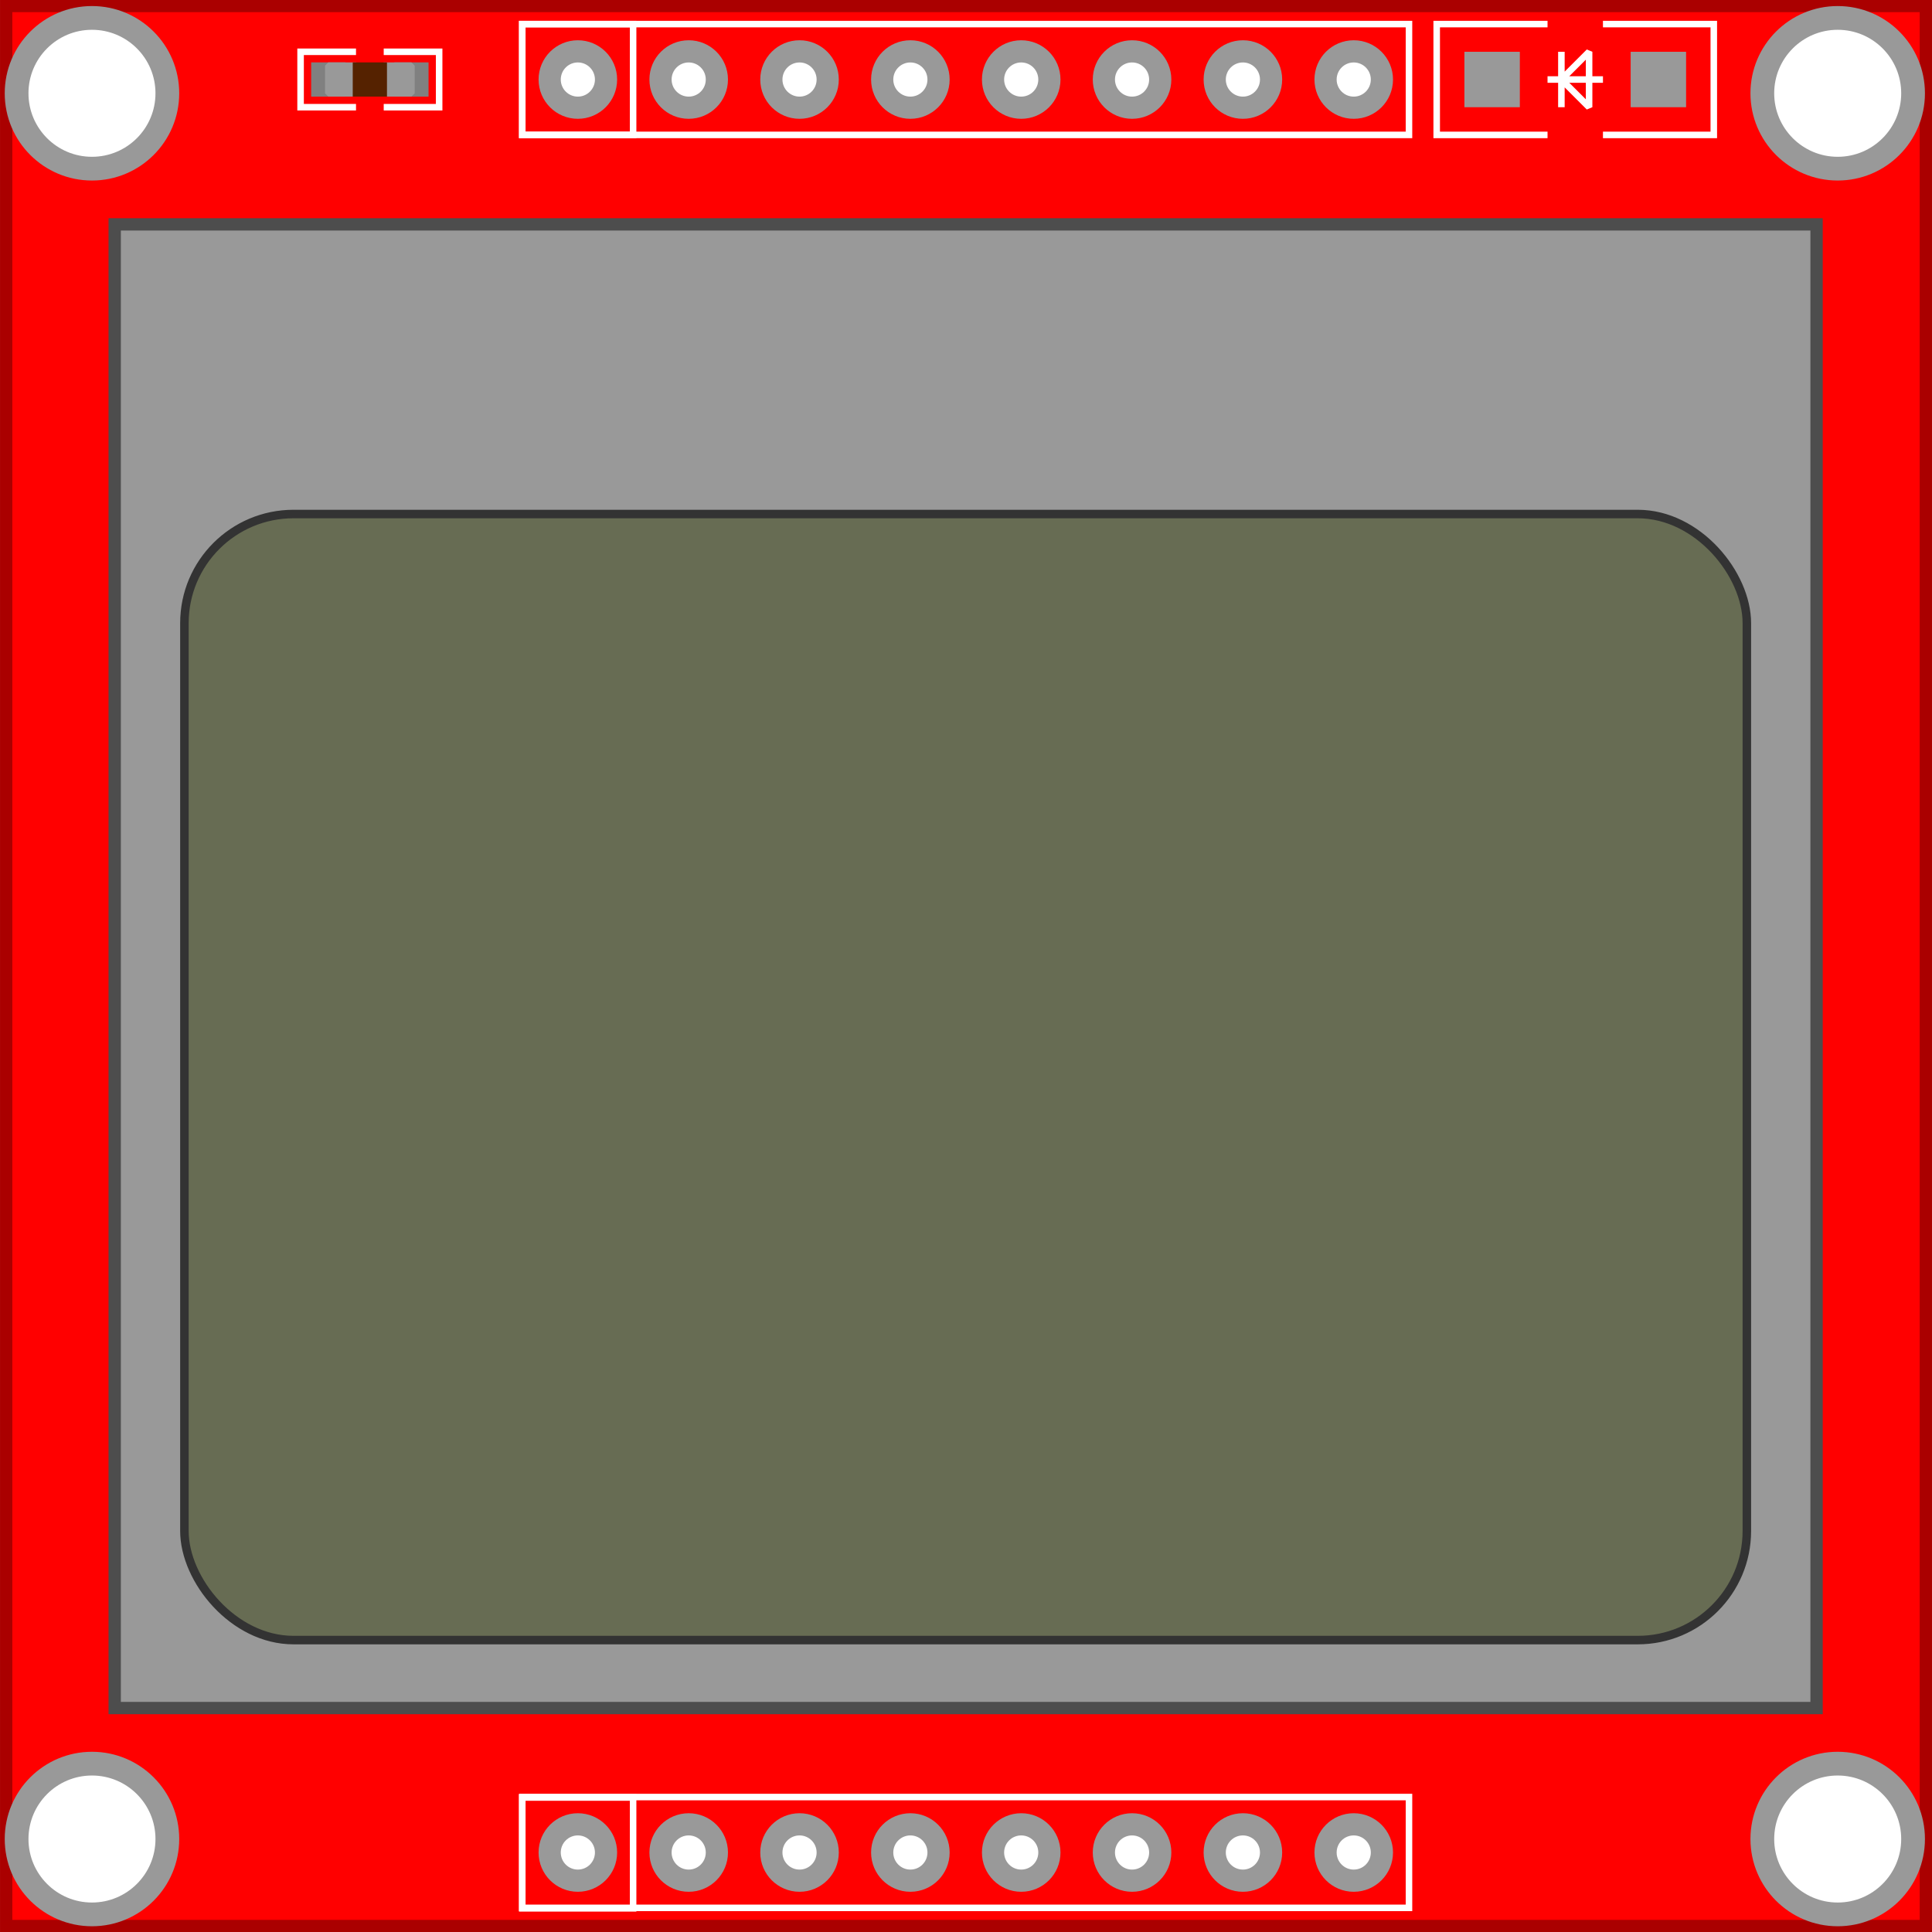 <?xml version="1.0" encoding="UTF-8" standalone="no"?>
<!-- Created with Inkscape (http://www.inkscape.org/) -->

<svg
   xmlns:dc="http://purl.org/dc/elements/1.1/"
   xmlns:cc="http://creativecommons.org/ns#"
   xmlns:rdf="http://www.w3.org/1999/02/22-rdf-syntax-ns#"
   xmlns:svg="http://www.w3.org/2000/svg"
   xmlns="http://www.w3.org/2000/svg"
   xmlns:sodipodi="http://sodipodi.sourceforge.net/DTD/sodipodi-0.dtd"
   xmlns:inkscape="http://www.inkscape.org/namespaces/inkscape"
   width="156.875"
   height="156.906"
   id="svg3458"
   version="1.1"
   inkscape:version="0.48.3.1 r9886"
   sodipodi:docname="New document 8">
  <defs
     id="defs3460" />
  <sodipodi:namedview
     id="base"
     pagecolor="#ffffff"
     bordercolor="#666666"
     borderopacity="1.0"
     inkscape:pageopacity="0.0"
     inkscape:pageshadow="2"
     inkscape:zoom="0.35"
     inkscape:cx="193.4375"
     inkscape:cy="115.6088"
     inkscape:document-units="px"
     inkscape:current-layer="layer1"
     showgrid="false"
     fit-margin-top="0"
     fit-margin-left="0"
     fit-margin-right="0"
     fit-margin-bottom="0"
     inkscape:window-width="1301"
     inkscape:window-height="744"
     inkscape:window-x="65"
     inkscape:window-y="24"
     inkscape:window-maximized="1" />
  <g
     inkscape:label="Layer 1"
     inkscape:groupmode="layer"
     id="layer1"
     transform="translate(-181.562,-491.065)">
    <g
       id="g4368"
       transform="translate(-32.531,450.908)">
      <path
         inkscape:connector-curvature="0"
         id="rect3963"
         d="m 214.594,40.643 0,155.906 155.875,0 0,-155.906 -155.875,0 z m 7.062,0.969 c 3.381,0 6.125,2.744 6.125,6.125 0,3.381 -2.744,6.125 -6.125,6.125 -3.381,0 -6.125,-2.744 -6.125,-6.125 0,-3.381 2.744,-6.125 6.125,-6.125 z m 141.75,0 c 3.381,0 6.125,2.744 6.125,6.125 0,3.381 -2.744,6.125 -6.125,6.125 -3.381,0 -6.125,-2.744 -6.125,-6.125 0,-3.381 2.744,-6.125 6.125,-6.125 z m -102.375,2.688 c 1.264,0 2.281,1.049 2.281,2.312 0,1.264 -1.018,2.281 -2.281,2.281 -1.264,0 -2.281,-1.018 -2.281,-2.281 0,-1.264 1.018,-2.312 2.281,-2.312 z m 9,0 c 1.264,0 2.281,1.049 2.281,2.312 0,1.264 -1.018,2.281 -2.281,2.281 -1.264,0 -2.281,-1.018 -2.281,-2.281 0,-1.264 1.018,-2.312 2.281,-2.312 z m 9,0 c 1.264,0 2.281,1.049 2.281,2.312 0,1.264 -1.018,2.281 -2.281,2.281 -1.264,0 -2.281,-1.018 -2.281,-2.281 0,-1.264 1.018,-2.312 2.281,-2.312 z m 9,0 c 1.264,0 2.281,1.049 2.281,2.312 0,1.264 -1.018,2.281 -2.281,2.281 -1.264,0 -2.281,-1.018 -2.281,-2.281 0,-1.264 1.018,-2.312 2.281,-2.312 z m 9,0 c 1.264,0 2.281,1.049 2.281,2.312 0,1.264 -1.018,2.281 -2.281,2.281 -1.264,0 -2.281,-1.018 -2.281,-2.281 0,-1.264 1.018,-2.312 2.281,-2.312 z m 9,0 c 1.264,0 2.281,1.049 2.281,2.312 0,1.264 -1.018,2.281 -2.281,2.281 -1.264,0 -2.281,-1.018 -2.281,-2.281 0,-1.264 1.018,-2.312 2.281,-2.312 z m 9,0 c 1.264,0 2.281,1.049 2.281,2.312 0,1.264 -1.018,2.281 -2.281,2.281 -1.264,0 -2.281,-1.018 -2.281,-2.281 0,-1.264 1.018,-2.312 2.281,-2.312 z m 9,0 c 1.264,0 2.281,1.049 2.281,2.312 0,1.264 -1.018,2.281 -2.281,2.281 -1.264,0 -2.281,-1.018 -2.281,-2.281 0,-1.264 1.018,-2.312 2.281,-2.312 z m -102.375,139.062 c 3.381,0 6.125,2.744 6.125,6.125 0,3.381 -2.744,6.125 -6.125,6.125 -3.381,0 -6.125,-2.744 -6.125,-6.125 0,-3.381 2.744,-6.125 6.125,-6.125 z m 141.75,0 c 3.381,0 6.125,2.744 6.125,6.125 0,3.381 -2.744,6.125 -6.125,6.125 -3.381,0 -6.125,-2.744 -6.125,-6.125 0,-3.381 2.744,-6.125 6.125,-6.125 z m -102.375,4.906 c 1.264,0 2.281,1.018 2.281,2.281 0,1.264 -1.018,2.312 -2.281,2.312 -1.264,0 -2.281,-1.049 -2.281,-2.312 0,-1.264 1.018,-2.281 2.281,-2.281 z m 9,0 c 1.264,0 2.281,1.018 2.281,2.281 0,1.264 -1.018,2.312 -2.281,2.312 -1.264,0 -2.281,-1.049 -2.281,-2.312 0,-1.264 1.018,-2.281 2.281,-2.281 z m 9,0 c 1.264,0 2.281,1.018 2.281,2.281 0,1.264 -1.018,2.312 -2.281,2.312 -1.264,0 -2.281,-1.049 -2.281,-2.312 0,-1.264 1.018,-2.281 2.281,-2.281 z m 9,0 c 1.264,0 2.281,1.018 2.281,2.281 0,1.264 -1.018,2.312 -2.281,2.312 -1.264,0 -2.281,-1.049 -2.281,-2.312 0,-1.264 1.018,-2.281 2.281,-2.281 z m 9,0 c 1.264,0 2.281,1.018 2.281,2.281 0,1.264 -1.018,2.312 -2.281,2.312 -1.264,0 -2.281,-1.049 -2.281,-2.312 0,-1.264 1.018,-2.281 2.281,-2.281 z m 9,0 c 1.264,0 2.281,1.018 2.281,2.281 0,1.264 -1.018,2.312 -2.281,2.312 -1.264,0 -2.281,-1.049 -2.281,-2.312 0,-1.264 1.018,-2.281 2.281,-2.281 z m 9,0 c 1.264,0 2.281,1.018 2.281,2.281 0,1.264 -1.018,2.312 -2.281,2.312 -1.264,0 -2.281,-1.049 -2.281,-2.312 0,-1.264 1.018,-2.281 2.281,-2.281 z m 9,0 c 1.264,0 2.281,1.018 2.281,2.281 0,1.264 -1.018,2.312 -2.281,2.312 -1.264,0 -2.281,-1.049 -2.281,-2.312 0,-1.264 1.018,-2.281 2.281,-2.281 z"
         style="fill:#ff0000;stroke:#aa0000" />
      <path
         transform="matrix(1.017,0,0,1.017,0.153,-5.366)"
         d="m 258.75,51.112 c 0,1.243 -1.007,2.25 -2.25,2.25 -1.243,0 -2.25,-1.007 -2.25,-2.25 0,-1.243 1.007,-2.25 2.25,-2.25 1.243,0 2.25,1.007 2.25,2.25 z"
         sodipodi:ry="2.25"
         sodipodi:rx="2.25"
         sodipodi:cy="51.112183"
         sodipodi:cx="256.5"
         id="path3858"
         style="fill:none;stroke:#999999;stroke-width:1.772;stroke-linecap:round;stroke-linejoin:round;stroke-miterlimit:4;stroke-opacity:1;stroke-dasharray:none;stroke-dashoffset:0"
         sodipodi:type="arc" />
      <path
         transform="matrix(1.017,0,0,1.017,9.153,-5.366)"
         d="m 258.75,51.112 c 0,1.243 -1.007,2.25 -2.25,2.25 -1.243,0 -2.25,-1.007 -2.25,-2.25 0,-1.243 1.007,-2.25 2.25,-2.25 1.243,0 2.25,1.007 2.25,2.25 z"
         sodipodi:ry="2.25"
         sodipodi:rx="2.25"
         sodipodi:cy="51.112183"
         sodipodi:cx="256.5"
         id="path3858-7"
         style="fill:none;stroke:#999999;stroke-width:1.772;stroke-linecap:round;stroke-linejoin:round;stroke-miterlimit:4;stroke-opacity:1;stroke-dasharray:none;stroke-dashoffset:0"
         sodipodi:type="arc" />
      <path
         transform="matrix(1.017,0,0,1.017,18.153,-5.366)"
         d="m 258.75,51.112 c 0,1.243 -1.007,2.25 -2.25,2.25 -1.243,0 -2.25,-1.007 -2.25,-2.25 0,-1.243 1.007,-2.25 2.25,-2.25 1.243,0 2.25,1.007 2.25,2.25 z"
         sodipodi:ry="2.25"
         sodipodi:rx="2.25"
         sodipodi:cy="51.112183"
         sodipodi:cx="256.5"
         id="path3858-7-4"
         style="fill:none;stroke:#999999;stroke-width:1.772;stroke-linecap:round;stroke-linejoin:round;stroke-miterlimit:4;stroke-opacity:1;stroke-dasharray:none;stroke-dashoffset:0"
         sodipodi:type="arc" />
      <path
         transform="matrix(1.017,0,0,1.017,27.153,-5.366)"
         d="m 258.75,51.112 c 0,1.243 -1.007,2.25 -2.25,2.25 -1.243,0 -2.25,-1.007 -2.25,-2.25 0,-1.243 1.007,-2.25 2.25,-2.25 1.243,0 2.25,1.007 2.25,2.25 z"
         sodipodi:ry="2.25"
         sodipodi:rx="2.25"
         sodipodi:cy="51.112183"
         sodipodi:cx="256.5"
         id="path3858-7-0"
         style="fill:none;stroke:#999999;stroke-width:1.772;stroke-linecap:round;stroke-linejoin:round;stroke-miterlimit:4;stroke-opacity:1;stroke-dasharray:none;stroke-dashoffset:0"
         sodipodi:type="arc" />
      <path
         transform="matrix(1.017,0,0,1.017,36.153,-5.366)"
         d="m 258.75,51.112 c 0,1.243 -1.007,2.25 -2.25,2.25 -1.243,0 -2.25,-1.007 -2.25,-2.25 0,-1.243 1.007,-2.25 2.25,-2.25 1.243,0 2.25,1.007 2.25,2.25 z"
         sodipodi:ry="2.25"
         sodipodi:rx="2.25"
         sodipodi:cy="51.112183"
         sodipodi:cx="256.5"
         id="path3858-9"
         style="fill:none;stroke:#999999;stroke-width:1.772;stroke-linecap:round;stroke-linejoin:round;stroke-miterlimit:4;stroke-opacity:1;stroke-dasharray:none;stroke-dashoffset:0"
         sodipodi:type="arc" />
      <path
         transform="matrix(1.017,0,0,1.017,45.153,-5.366)"
         d="m 258.75,51.112 c 0,1.243 -1.007,2.25 -2.25,2.25 -1.243,0 -2.25,-1.007 -2.25,-2.25 0,-1.243 1.007,-2.25 2.25,-2.25 1.243,0 2.25,1.007 2.25,2.25 z"
         sodipodi:ry="2.25"
         sodipodi:rx="2.25"
         sodipodi:cy="51.112183"
         sodipodi:cx="256.5"
         id="path3858-7-48"
         style="fill:none;stroke:#999999;stroke-width:1.772;stroke-linecap:round;stroke-linejoin:round;stroke-miterlimit:4;stroke-opacity:1;stroke-dasharray:none;stroke-dashoffset:0"
         sodipodi:type="arc" />
      <path
         transform="matrix(1.017,0,0,1.017,54.153,-5.366)"
         d="m 258.75,51.112 c 0,1.243 -1.007,2.25 -2.25,2.25 -1.243,0 -2.25,-1.007 -2.25,-2.25 0,-1.243 1.007,-2.25 2.25,-2.25 1.243,0 2.25,1.007 2.25,2.25 z"
         sodipodi:ry="2.25"
         sodipodi:rx="2.25"
         sodipodi:cy="51.112183"
         sodipodi:cx="256.5"
         id="path3858-7-4-8"
         style="fill:none;stroke:#999999;stroke-width:1.772;stroke-linecap:round;stroke-linejoin:round;stroke-miterlimit:4;stroke-opacity:1;stroke-dasharray:none;stroke-dashoffset:0"
         sodipodi:type="arc" />
      <path
         transform="matrix(1.017,0,0,1.017,63.153,-5.366)"
         d="m 258.75,51.112 c 0,1.243 -1.007,2.25 -2.25,2.25 -1.243,0 -2.25,-1.007 -2.25,-2.25 0,-1.243 1.007,-2.25 2.25,-2.25 1.243,0 2.25,1.007 2.25,2.25 z"
         sodipodi:ry="2.25"
         sodipodi:rx="2.25"
         sodipodi:cy="51.112183"
         sodipodi:cx="256.5"
         id="path3858-7-0-2"
         style="fill:none;stroke:#999999;stroke-width:1.772;stroke-linecap:round;stroke-linejoin:round;stroke-miterlimit:4;stroke-opacity:1;stroke-dasharray:none;stroke-dashoffset:0"
         sodipodi:type="arc" />
      <rect
         y="42.112"
         x="256.5"
         height="9"
         width="72"
         id="rect3959"
         style="fill:none;stroke:#ffffff;stroke-width:0.531;stroke-linecap:round;stroke-linejoin:miter;stroke-miterlimit:4;stroke-opacity:1;stroke-dasharray:none;stroke-dashoffset:0" />
      <rect
         y="42.112"
         x="256.5"
         height="9"
         width="9"
         id="rect3961"
         style="fill:none;stroke:#ffffff;stroke-width:0.531;stroke-linecap:round;stroke-linejoin:miter;stroke-miterlimit:4;stroke-opacity:1;stroke-dasharray:none;stroke-dashoffset:0" />
      <path
         transform="matrix(1.017,0,0,1.017,0.153,138.596)"
         d="m 258.75,51.112 c 0,1.243 -1.007,2.25 -2.25,2.25 -1.243,0 -2.25,-1.007 -2.25,-2.25 0,-1.243 1.007,-2.25 2.25,-2.25 1.243,0 2.25,1.007 2.25,2.25 z"
         sodipodi:ry="2.25"
         sodipodi:rx="2.25"
         sodipodi:cy="51.112183"
         sodipodi:cx="256.5"
         id="path3858-4"
         style="fill:none;stroke:#999999;stroke-width:1.772;stroke-linecap:round;stroke-linejoin:round;stroke-miterlimit:4;stroke-opacity:1;stroke-dasharray:none;stroke-dashoffset:0"
         sodipodi:type="arc" />
      <path
         transform="matrix(1.017,0,0,1.017,9.153,138.596)"
         d="m 258.75,51.112 c 0,1.243 -1.007,2.25 -2.25,2.25 -1.243,0 -2.25,-1.007 -2.25,-2.25 0,-1.243 1.007,-2.25 2.25,-2.25 1.243,0 2.25,1.007 2.25,2.25 z"
         sodipodi:ry="2.25"
         sodipodi:rx="2.25"
         sodipodi:cy="51.112183"
         sodipodi:cx="256.5"
         id="path3858-7-5"
         style="fill:none;stroke:#999999;stroke-width:1.772;stroke-linecap:round;stroke-linejoin:round;stroke-miterlimit:4;stroke-opacity:1;stroke-dasharray:none;stroke-dashoffset:0"
         sodipodi:type="arc" />
      <path
         transform="matrix(1.017,0,0,1.017,18.153,138.596)"
         d="m 258.75,51.112 c 0,1.243 -1.007,2.25 -2.25,2.25 -1.243,0 -2.25,-1.007 -2.25,-2.25 0,-1.243 1.007,-2.25 2.25,-2.25 1.243,0 2.25,1.007 2.25,2.25 z"
         sodipodi:ry="2.25"
         sodipodi:rx="2.25"
         sodipodi:cy="51.112183"
         sodipodi:cx="256.5"
         id="path3858-7-4-5"
         style="fill:none;stroke:#999999;stroke-width:1.772;stroke-linecap:round;stroke-linejoin:round;stroke-miterlimit:4;stroke-opacity:1;stroke-dasharray:none;stroke-dashoffset:0"
         sodipodi:type="arc" />
      <path
         transform="matrix(1.017,0,0,1.017,27.153,138.596)"
         d="m 258.75,51.112 c 0,1.243 -1.007,2.25 -2.25,2.25 -1.243,0 -2.25,-1.007 -2.25,-2.25 0,-1.243 1.007,-2.25 2.25,-2.25 1.243,0 2.25,1.007 2.25,2.25 z"
         sodipodi:ry="2.25"
         sodipodi:rx="2.25"
         sodipodi:cy="51.112183"
         sodipodi:cx="256.5"
         id="path3858-7-0-1"
         style="fill:none;stroke:#999999;stroke-width:1.772;stroke-linecap:round;stroke-linejoin:round;stroke-miterlimit:4;stroke-opacity:1;stroke-dasharray:none;stroke-dashoffset:0"
         sodipodi:type="arc" />
      <path
         transform="matrix(1.017,0,0,1.017,36.153,138.596)"
         d="m 258.75,51.112 c 0,1.243 -1.007,2.25 -2.25,2.25 -1.243,0 -2.25,-1.007 -2.25,-2.25 0,-1.243 1.007,-2.25 2.25,-2.25 1.243,0 2.25,1.007 2.25,2.25 z"
         sodipodi:ry="2.25"
         sodipodi:rx="2.25"
         sodipodi:cy="51.112183"
         sodipodi:cx="256.5"
         id="path3858-9-7"
         style="fill:none;stroke:#999999;stroke-width:1.772;stroke-linecap:round;stroke-linejoin:round;stroke-miterlimit:4;stroke-opacity:1;stroke-dasharray:none;stroke-dashoffset:0"
         sodipodi:type="arc" />
      <path
         transform="matrix(1.017,0,0,1.017,45.153,138.596)"
         d="m 258.75,51.112 c 0,1.243 -1.007,2.25 -2.25,2.25 -1.243,0 -2.25,-1.007 -2.25,-2.25 0,-1.243 1.007,-2.25 2.25,-2.25 1.243,0 2.25,1.007 2.25,2.25 z"
         sodipodi:ry="2.25"
         sodipodi:rx="2.25"
         sodipodi:cy="51.112183"
         sodipodi:cx="256.5"
         id="path3858-7-48-1"
         style="fill:none;stroke:#999999;stroke-width:1.772;stroke-linecap:round;stroke-linejoin:round;stroke-miterlimit:4;stroke-opacity:1;stroke-dasharray:none;stroke-dashoffset:0"
         sodipodi:type="arc" />
      <path
         transform="matrix(1.017,0,0,1.017,54.153,138.596)"
         d="m 258.75,51.112 c 0,1.243 -1.007,2.25 -2.25,2.25 -1.243,0 -2.25,-1.007 -2.25,-2.25 0,-1.243 1.007,-2.25 2.25,-2.25 1.243,0 2.25,1.007 2.25,2.25 z"
         sodipodi:ry="2.25"
         sodipodi:rx="2.25"
         sodipodi:cy="51.112183"
         sodipodi:cx="256.5"
         id="path3858-7-4-8-1"
         style="fill:none;stroke:#999999;stroke-width:1.772;stroke-linecap:round;stroke-linejoin:round;stroke-miterlimit:4;stroke-opacity:1;stroke-dasharray:none;stroke-dashoffset:0"
         sodipodi:type="arc" />
      <path
         transform="matrix(1.017,0,0,1.017,63.153,138.596)"
         d="m 258.75,51.112 c 0,1.243 -1.007,2.25 -2.25,2.25 -1.243,0 -2.25,-1.007 -2.25,-2.25 0,-1.243 1.007,-2.25 2.25,-2.25 1.243,0 2.25,1.007 2.25,2.25 z"
         sodipodi:ry="2.25"
         sodipodi:rx="2.25"
         sodipodi:cy="51.112183"
         sodipodi:cx="256.5"
         id="path3858-7-0-2-5"
         style="fill:none;stroke:#999999;stroke-width:1.772;stroke-linecap:round;stroke-linejoin:round;stroke-miterlimit:4;stroke-opacity:1;stroke-dasharray:none;stroke-dashoffset:0"
         sodipodi:type="arc" />
      <rect
         y="186.074"
         x="256.5"
         height="9"
         width="72"
         id="rect3959-2"
         style="fill:none;stroke:#ffffff;stroke-width:0.531;stroke-linecap:round;stroke-linejoin:miter;stroke-miterlimit:4;stroke-opacity:1;stroke-dasharray:none;stroke-dashoffset:0" />
      <rect
         y="186.112"
         x="256.5"
         height="9"
         width="9"
         id="rect3961-7"
         style="fill:none;stroke:#ffffff;stroke-width:0.531;stroke-linecap:round;stroke-linejoin:miter;stroke-miterlimit:4;stroke-opacity:1;stroke-dasharray:none;stroke-dashoffset:0" />
      <rect
         y="58.376"
         x="223.406"
         height="120.472"
         width="138.189"
         id="rect3963-6"
         style="fill:#999999;stroke:#4d4d4d" />
      <rect
         ry="8.858"
         rx="8.858"
         y="81.895"
         x="229.067"
         height="91.434"
         width="126.867"
         id="rect4075"
         style="fill:#676c53;fill-opacity:1;stroke:#333333;stroke-width:0.691;stroke-linecap:round;stroke-linejoin:miter;stroke-miterlimit:4;stroke-opacity:1;stroke-dasharray:none;stroke-dashoffset:0" />
      <path
         transform="matrix(0.68,0,0,0.68,62.441,34.396)"
         d="m 243,19.612 c 0,4.971 -4.029,9 -9,9 -4.971,0 -9,-4.029 -9,-9 0,-4.971 4.029,-9 9,-9 4.971,0 9,4.029 9,9 z"
         sodipodi:ry="9"
         sodipodi:rx="9"
         sodipodi:cy="19.612183"
         sodipodi:cx="234"
         id="path4130-1"
         style="fill:#ffffff;stroke:#999999;stroke-width:2.835;stroke-linecap:round;stroke-linejoin:miter;stroke-miterlimit:4;stroke-opacity:1;stroke-dasharray:none;stroke-dashoffset:0"
         sodipodi:type="arc" />
      <path
         transform="matrix(0.68,0,0,0.68,204.191,34.396)"
         d="m 243,19.612 c 0,4.971 -4.029,9 -9,9 -4.971,0 -9,-4.029 -9,-9 0,-4.971 4.029,-9 9,-9 4.971,0 9,4.029 9,9 z"
         sodipodi:ry="9"
         sodipodi:rx="9"
         sodipodi:cy="19.612183"
         sodipodi:cx="234"
         id="path4130-1-4"
         style="fill:#ffffff;stroke:#999999;stroke-width:2.835;stroke-linecap:round;stroke-linejoin:miter;stroke-miterlimit:4;stroke-opacity:1;stroke-dasharray:none;stroke-dashoffset:0"
         sodipodi:type="arc" />
      <path
         transform="matrix(0.68,0,0,0.68,62.441,176.146)"
         d="m 243,19.612 c 0,4.971 -4.029,9 -9,9 -4.971,0 -9,-4.029 -9,-9 0,-4.971 4.029,-9 9,-9 4.971,0 9,4.029 9,9 z"
         sodipodi:ry="9"
         sodipodi:rx="9"
         sodipodi:cy="19.612183"
         sodipodi:cx="234"
         id="path4130-1-2"
         style="fill:#ffffff;stroke:#999999;stroke-width:2.835;stroke-linecap:round;stroke-linejoin:miter;stroke-miterlimit:4;stroke-opacity:1;stroke-dasharray:none;stroke-dashoffset:0"
         sodipodi:type="arc" />
      <path
         transform="matrix(0.68,0,0,0.68,204.191,176.146)"
         d="m 243,19.612 c 0,4.971 -4.029,9 -9,9 -4.971,0 -9,-4.029 -9,-9 0,-4.971 4.029,-9 9,-9 4.971,0 9,4.029 9,9 z"
         sodipodi:ry="9"
         sodipodi:rx="9"
         sodipodi:cy="19.612183"
         sodipodi:cx="234"
         id="path4130-1-3"
         style="fill:#ffffff;stroke:#999999;stroke-width:2.835;stroke-linecap:round;stroke-linejoin:miter;stroke-miterlimit:4;stroke-opacity:1;stroke-dasharray:none;stroke-dashoffset:0"
         sodipodi:type="arc" />
      <path
         sodipodi:nodetypes="cccc"
         inkscape:connector-curvature="0"
         id="path4231"
         d="m 339.75,42.112 -9,0 0,9 9,0"
         style="fill:none;stroke:#ffffff;stroke-width:0.531;stroke-linecap:butt;stroke-linejoin:miter;stroke-miterlimit:4;stroke-opacity:1;stroke-dasharray:none" />
      <path
         sodipodi:nodetypes="cccc"
         inkscape:connector-curvature="0"
         id="path4231-1"
         d="m 344.25,42.112 9,0 0,9 -9,0"
         style="fill:none;stroke:#ffffff;stroke-width:0.531;stroke-linecap:butt;stroke-linejoin:miter;stroke-miterlimit:4;stroke-opacity:1;stroke-dasharray:none" />
      <path
         sodipodi:nodetypes="cccccccc"
         inkscape:connector-curvature="0"
         d="m 343.125,44.362 -2.25,2.25 2.25,2.25 z m -2.25,0 0,4.5 m -1.125,-2.25 4.5,0"
         style="fill:none;stroke:#ffffff;stroke-width:0.531;stroke-linecap:butt;stroke-linejoin:bevel;stroke-miterlimit:4;stroke-opacity:1;stroke-dasharray:none"
         id="path4262" />
      <rect
         y="44.362"
         x="333"
         height="4.5"
         width="4.5"
         id="rect4265"
         style="fill:#999999;fill-opacity:1;stroke:none" />
      <rect
         y="44.362"
         x="346.5"
         height="4.5"
         width="4.5"
         id="rect4265-6"
         style="fill:#999999;fill-opacity:1;stroke:none" />
      <path
         inkscape:connector-curvature="0"
         id="path4315"
         d="m 245.25,44.362 4.5,0 0,4.5 -4.5,0"
         style="fill:none;stroke:#ffffff;stroke-width:0.531;stroke-linecap:butt;stroke-linejoin:miter;stroke-miterlimit:4;stroke-opacity:1;stroke-dasharray:none" />
      <path
         inkscape:connector-curvature="0"
         id="path4317"
         d="m 243,48.862 -4.5,0 0,-4.5 4.5,0"
         style="fill:none;stroke:#ffffff;stroke-width:0.531;stroke-linecap:butt;stroke-linejoin:miter;stroke-miterlimit:4;stroke-opacity:1;stroke-dasharray:none" />
      <rect
         y="45.487"
         x="239.625"
         height="2.25"
         width="2.25"
         id="rect4265-9"
         style="fill:#808080;fill-opacity:1;stroke:#808080;stroke-width:0.531;stroke-miterlimit:4;stroke-opacity:1;stroke-dasharray:none" />
      <rect
         y="45.487"
         x="246.375"
         height="2.25"
         width="2.25"
         id="rect4265-9-2"
         style="fill:#808080;fill-opacity:1;stroke:#808080;stroke-width:0.531;stroke-miterlimit:4;stroke-opacity:1;stroke-dasharray:none" />
      <g
         transform="translate(0,12.375)"
         id="g4363">
        <rect
           style="fill:#999999;fill-opacity:1;stroke:#999999;stroke-width:0.531;stroke-linecap:round;stroke-linejoin:bevel;stroke-miterlimit:4;stroke-opacity:1;stroke-dasharray:none;stroke-dashoffset:0"
           id="rect4359"
           width="2.25"
           height="2.25"
           x="240.75"
           y="33.112" />
        <rect
           style="fill:#999999;fill-opacity:1;stroke:#999999;stroke-width:0.531;stroke-linecap:round;stroke-linejoin:bevel;stroke-miterlimit:4;stroke-opacity:1;stroke-dasharray:none;stroke-dashoffset:0"
           id="rect4361"
           width="2.25"
           height="2.25"
           x="245.25"
           y="33.112" />
        <rect
           style="fill:#552200;fill-opacity:1;stroke:#552200;stroke-width:0.531;stroke-linecap:round;stroke-linejoin:miter;stroke-miterlimit:4;stroke-opacity:1;stroke-dasharray:none;stroke-dashoffset:0"
           id="rect4357"
           width="2.25"
           height="2.25"
           x="243"
           y="33.112" />
      </g>
    </g>
  </g>
</svg>
